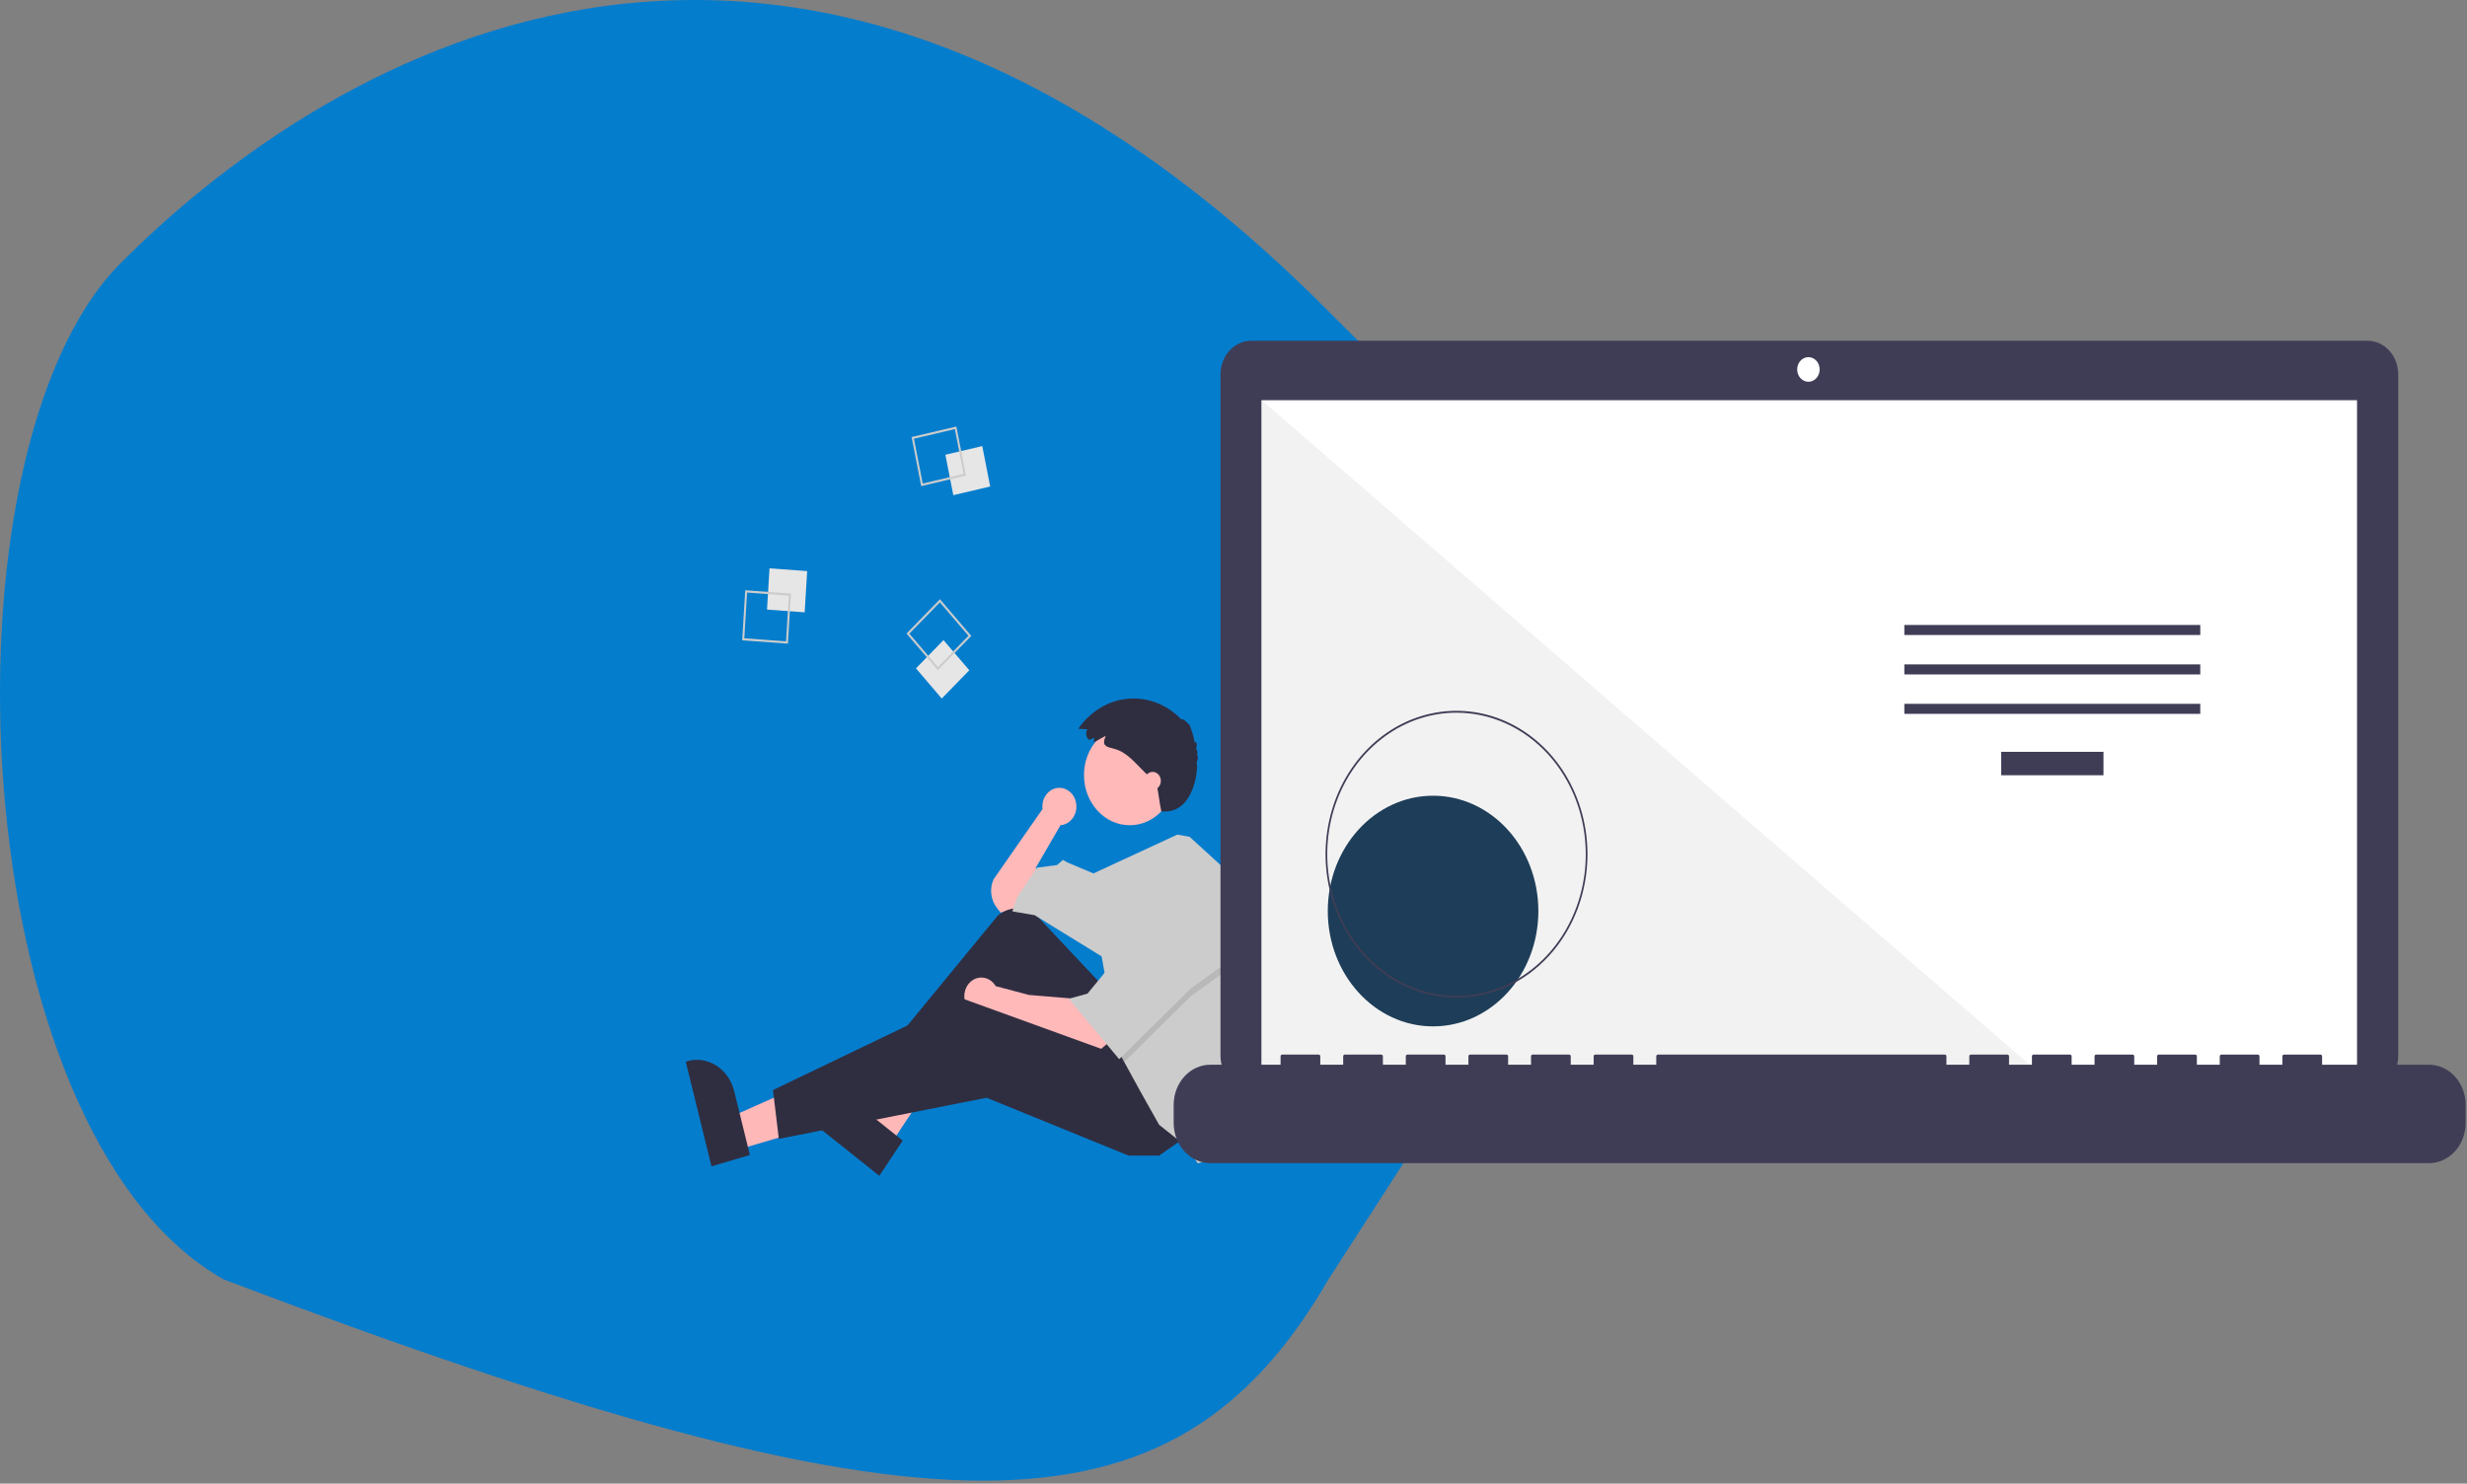 <svg width="833" height="501" viewBox="0 0 833 501" fill="none" xmlns="http://www.w3.org/2000/svg">
<rect x="0" y="0" width="833" height="501" fill="#808080" stroke="none"/>
<path d="M40.541 89.064C103.54 25.564 262.04 -82.436 448.54 105.064C635.04 292.563 608.541 184.064 608.541 184.064L448.54 432.064C396.053 522.605 314.49 522.703 75.54 432.064C-12.96 382.064 -22.459 152.564 40.541 89.064Z" fill="#057DCD"/>
<path d="M363.456 272.385C363.461 271.52 363.304 270.662 362.993 269.866C362.683 269.071 362.226 268.353 361.651 267.76C361.076 267.166 360.395 266.708 359.652 266.416C358.908 266.123 358.118 266.001 357.329 266.058C356.541 266.115 355.771 266.35 355.069 266.747C354.367 267.145 353.748 267.696 353.249 268.368C352.75 269.039 352.384 269.816 352.171 270.649C351.959 271.483 351.906 272.356 352.015 273.213L335.5 296.904C334.795 298.448 334.522 300.186 334.715 301.899C334.907 303.612 335.557 305.225 336.582 306.536L337.878 308.191L343.822 306.889L350.559 300.377L349.766 292.997L358.088 278.672L358.077 278.662C359.534 278.56 360.901 277.855 361.9 276.689C362.899 275.523 363.455 273.984 363.456 272.385V272.385Z" fill="#FFB9B9"/>
<path d="M249.25 388.208L246.554 377.24L283.889 360.632L287.868 376.819L249.25 388.208Z" fill="#FFB8B8"/>
<path d="M240.232 393.868L231.541 358.504L231.949 358.383C235.281 357.4 238.834 357.908 241.825 359.794C244.816 361.68 247 364.791 247.898 368.441L247.898 368.442L253.206 390.041L240.232 393.868Z" fill="#2F2E41"/>
<path d="M300.678 386.456L292.292 379.776L311.824 341.165L324.2 351.024L300.678 386.456Z" fill="#FFB8B8"/>
<path d="M296.905 397.064L269.866 375.524L270.115 375.149C272.145 372.092 275.2 370.043 278.609 369.453C282.018 368.863 285.501 369.781 288.292 372.004L288.293 372.005L304.807 385.161L296.905 397.064Z" fill="#2F2E41"/>
<path d="M371.958 332.501L350.856 310.046C349.015 308.086 346.589 306.92 344.026 306.763C341.462 306.606 338.933 307.469 336.904 309.192L297.061 357.679L300.627 363.757L338.67 335.54L364.429 372.439L388.998 358.982L371.958 332.501Z" fill="#2F2E41"/>
<path d="M362.844 337.276L347.389 335.974L336.196 333.001C335.564 331.921 334.645 331.078 333.564 330.585C332.482 330.092 331.289 329.973 330.144 330.244C328.998 330.514 327.956 331.162 327.156 332.099C326.356 333.037 325.836 334.219 325.667 335.489C325.497 336.759 325.686 338.055 326.208 339.204C326.729 340.353 327.559 341.301 328.586 341.919C329.612 342.537 330.787 342.797 331.952 342.664C333.117 342.531 334.217 342.011 335.105 341.174L335.104 341.183L341.841 344.222L370.769 355.075L374.336 352.036L362.844 337.276Z" fill="#FFB9B9"/>
<path d="M400.094 384.16L391.376 390.238H381.072L333.123 370.703L262.98 384.594L260.999 368.098L325.197 337.276L381.469 357.679L400.094 384.16Z" fill="#2F2E41"/>
<path d="M381.469 278.672C390.004 278.672 396.924 271.092 396.924 261.742C396.924 252.391 390.004 244.812 381.469 244.812C372.933 244.812 366.014 252.391 366.014 261.742C366.014 271.092 372.933 278.672 381.469 278.672Z" fill="#FFB9B9"/>
<path d="M421.458 329.336C421.458 339.554 419.988 349.708 417.103 359.424L415.946 363.323L410.398 391.105L404.454 392.842L400.094 386.764L391.376 379.819L385.036 368.532L379.599 358.608L377.903 355.509L371.958 322.951L349.37 309.059L341.841 307.757L343.426 302.982L350.163 292.997L356.9 292.129L358.881 290.393L360.466 291.261L369.204 294.948L397.534 281.836L401.68 282.579L415.946 295.602C419.593 306.4 421.459 317.823 421.458 329.336V329.336Z" fill="#CCCCCC"/>
<path opacity="0.1" d="M417.134 325.555L402.076 336.408L379.599 358.608L377.903 355.509L373.147 329.462H374.336L386.621 304.719L417.134 325.555Z" fill="black"/>
<path d="M386.621 302.114L374.336 326.857L367.203 335.54L360.863 337.276L377.903 357.679L402.076 333.803L417.134 322.95L386.621 302.114Z" fill="#CCCCCC"/>
<path d="M369.449 249.153L367.774 249.859C367.52 249.671 367.302 249.429 367.133 249.148C366.964 248.868 366.847 248.553 366.789 248.223C366.731 247.893 366.733 247.553 366.795 247.224C366.857 246.894 366.977 246.582 367.149 246.303C367.158 246.288 367.167 246.274 367.176 246.26L364.082 246.101C366.068 243.203 368.594 240.8 371.492 239.051C374.389 237.302 377.593 236.247 380.891 235.956C384.188 235.665 387.505 236.144 390.621 237.362C393.737 238.58 396.581 240.509 398.966 243.021C399.106 242.489 400.642 243.524 401.269 244.572C401.48 243.707 402.92 247.888 403.429 250.844C403.665 249.86 404.572 251.448 403.777 252.973C404.281 252.892 404.508 254.303 404.118 255.089C404.669 254.805 404.576 256.489 403.979 257.614C404.765 257.538 403.912 275.264 392.122 273.973C391.301 269.841 391.532 270.098 390.566 264.786C390.116 264.262 389.623 263.786 389.132 263.31L386.471 260.738C383.378 257.747 380.564 254.055 376.443 252.937C373.611 252.169 371.82 251.996 373.364 248.5C371.969 249.137 370.667 250.085 369.26 250.677C369.279 250.189 369.476 249.642 369.449 249.153Z" fill="#2F2E41"/>
<path d="M389.197 266.734C390.729 266.734 391.971 265.373 391.971 263.695C391.971 262.017 390.729 260.656 389.197 260.656C387.665 260.656 386.423 262.017 386.423 263.695C386.423 265.373 387.665 266.734 389.197 266.734Z" fill="#FFB9B9"/>
<path d="M259.836 191.926L258.989 205.851L271.701 206.778L272.547 192.854L259.836 191.926Z" fill="#E6E6E6"/>
<path d="M251.634 199.32L267.07 200.446L266.042 217.355L250.606 216.229L251.634 199.32ZM266.354 201.133L252.261 200.104L251.322 215.542L265.415 216.571L266.354 201.133Z" fill="#CCCCCC"/>
<path d="M331.669 150.636L319.214 153.568L321.89 167.212L334.345 164.28L331.669 150.636Z" fill="#E6E6E6"/>
<path d="M322.927 144.028L326.177 160.595L311.053 164.155L307.803 147.587L322.927 144.028ZM325.378 160.03L322.411 144.903L308.602 148.153L311.569 163.28L325.378 160.03Z" fill="#CCCCCC"/>
<path d="M318.582 216.159L309.284 225.699L317.993 235.885L327.291 226.344L318.582 216.159Z" fill="#E6E6E6"/>
<path d="M327.959 214.732L316.669 226.317L306.094 213.949L317.384 202.364L327.959 214.732ZM316.7 225.275L327.009 214.698L317.353 203.406L307.045 213.983L316.7 225.275Z" fill="#CCCCCC"/>
<path d="M799.406 115.064H422.481C421.119 115.064 419.77 115.358 418.511 115.929C417.252 116.5 416.108 117.337 415.145 118.393C414.182 119.448 413.418 120.701 412.896 122.08C412.375 123.459 412.106 124.936 412.106 126.429V356.489C412.106 357.982 412.375 359.46 412.896 360.839C413.418 362.217 414.182 363.47 415.145 364.526C416.108 365.581 417.252 366.418 418.511 366.989C419.77 367.56 421.119 367.854 422.481 367.854H799.406C802.158 367.854 804.796 366.657 806.742 364.526C808.688 362.394 809.781 359.504 809.781 356.489V126.429C809.781 123.415 808.688 120.524 806.742 118.393C804.796 116.262 802.158 115.064 799.406 115.064V115.064Z" fill="#3F3D56"/>
<path d="M795.871 135.149H426.015V363.699H795.871V135.149Z" fill="white"/>
<path d="M610.627 128.916C612.722 128.916 614.42 127.055 614.42 124.76C614.42 122.465 612.722 120.605 610.627 120.605C608.532 120.605 606.833 122.465 606.833 124.76C606.833 127.055 608.532 128.916 610.627 128.916Z" fill="white"/>
<path d="M690.098 363.699H426.015V135.149L690.098 363.699Z" fill="#F2F2F2"/>
<path d="M483.887 346.596C503.521 346.596 519.438 329.16 519.438 307.651C519.438 286.143 503.521 268.706 483.887 268.706C464.252 268.706 448.335 286.143 448.335 307.651C448.335 329.16 464.252 346.596 483.887 346.596Z" fill="#1E3D58"/>
<path d="M491.801 336.922C483.055 336.922 474.504 334.081 467.232 328.758C459.96 323.435 454.292 315.869 450.944 307.017C447.597 298.165 446.722 288.425 448.428 279.028C450.134 269.63 454.346 260.999 460.531 254.224C466.715 247.449 474.595 242.835 483.174 240.966C491.752 239.096 500.644 240.056 508.724 243.722C516.805 247.389 523.712 253.598 528.571 261.565C533.43 269.531 536.024 278.897 536.024 288.479C536.024 294.84 534.88 301.14 532.658 307.017C530.435 312.895 527.178 318.235 523.071 322.733C518.965 327.232 514.09 330.8 508.724 333.235C503.359 335.669 497.608 336.922 491.801 336.922V336.922ZM491.801 240.668C483.169 240.668 474.731 243.472 467.553 248.726C460.376 253.979 454.782 261.446 451.478 270.182C448.175 278.918 447.311 288.532 448.995 297.806C450.679 307.08 454.836 315.599 460.939 322.286C467.043 328.972 474.82 333.526 483.286 335.37C491.753 337.215 500.528 336.268 508.503 332.65C516.478 329.031 523.294 322.903 528.09 315.041C532.886 307.178 535.446 297.935 535.446 288.479C535.446 282.2 534.317 275.983 532.124 270.182C529.93 264.382 526.715 259.111 522.663 254.671C518.61 250.232 513.798 246.71 508.503 244.307C503.208 241.905 497.532 240.668 491.801 240.668L491.801 240.668Z" fill="#3F3D56"/>
<path d="M710.251 253.887H675.702V261.795H710.251V253.887Z" fill="#3F3D56"/>
<path d="M742.937 211.044H643.016V214.434H742.937V211.044Z" fill="#3F3D56"/>
<path d="M742.937 224.36H643.016V227.749H742.937V224.36Z" fill="#3F3D56"/>
<path d="M742.937 237.676H643.016V241.065H742.937V237.676Z" fill="#3F3D56"/>
<path d="M820.165 359.543H784.069V356.694C784.069 356.62 784.056 356.547 784.03 356.478C784.004 356.41 783.966 356.348 783.918 356.295C783.87 356.243 783.814 356.201 783.751 356.173C783.688 356.144 783.621 356.13 783.554 356.13H771.178C771.11 356.13 771.043 356.144 770.981 356.173C770.918 356.201 770.861 356.243 770.813 356.295C770.765 356.348 770.727 356.41 770.702 356.478C770.676 356.547 770.662 356.62 770.662 356.694V359.543H762.928V356.694C762.928 356.62 762.914 356.547 762.888 356.478C762.862 356.41 762.825 356.348 762.777 356.295C762.729 356.243 762.672 356.201 762.609 356.173C762.547 356.144 762.48 356.13 762.412 356.13H750.036C749.969 356.13 749.902 356.144 749.839 356.173C749.776 356.201 749.72 356.243 749.672 356.295C749.624 356.348 749.586 356.41 749.56 356.478C749.534 356.547 749.521 356.62 749.521 356.694V356.694V359.543H741.786V356.694C741.786 356.62 741.773 356.547 741.747 356.478C741.721 356.41 741.683 356.348 741.635 356.295C741.587 356.243 741.53 356.201 741.468 356.173C741.405 356.144 741.338 356.13 741.27 356.13H728.895C728.827 356.13 728.76 356.144 728.697 356.173C728.635 356.201 728.578 356.243 728.53 356.295C728.482 356.348 728.444 356.41 728.418 356.478C728.392 356.547 728.379 356.62 728.379 356.694V356.694V359.543H720.644V356.694C720.644 356.62 720.631 356.547 720.605 356.478C720.579 356.41 720.541 356.348 720.493 356.295C720.445 356.243 720.389 356.201 720.326 356.173C720.263 356.144 720.196 356.13 720.129 356.13H707.753C707.685 356.13 707.618 356.144 707.556 356.173C707.493 356.201 707.436 356.243 707.388 356.295C707.341 356.348 707.303 356.41 707.277 356.478C707.251 356.547 707.237 356.62 707.237 356.694V359.543H699.503V356.694C699.503 356.62 699.489 356.547 699.463 356.478C699.438 356.41 699.4 356.348 699.352 356.295C699.304 356.243 699.247 356.201 699.184 356.173C699.122 356.144 699.055 356.13 698.987 356.13H686.611C686.544 356.13 686.477 356.144 686.414 356.173C686.352 356.201 686.295 356.243 686.247 356.295C686.199 356.348 686.161 356.41 686.135 356.478C686.109 356.547 686.096 356.62 686.096 356.694V356.694V359.543H678.361V356.694C678.361 356.62 678.348 356.547 678.322 356.478C678.296 356.41 678.258 356.348 678.21 356.295C678.162 356.243 678.105 356.201 678.043 356.173C677.98 356.144 677.913 356.13 677.845 356.13H665.47C665.402 356.13 665.335 356.144 665.272 356.173C665.21 356.201 665.153 356.243 665.105 356.295C665.057 356.348 665.019 356.41 664.993 356.478C664.967 356.547 664.954 356.62 664.954 356.694V356.694V359.543H657.219V356.694C657.219 356.62 657.206 356.547 657.18 356.478C657.154 356.41 657.116 356.348 657.068 356.295C657.02 356.243 656.964 356.201 656.901 356.173C656.838 356.144 656.771 356.13 656.704 356.13H559.761C559.694 356.13 559.627 356.144 559.564 356.173C559.502 356.201 559.445 356.243 559.397 356.295C559.349 356.348 559.311 356.41 559.285 356.478C559.259 356.547 559.246 356.62 559.246 356.694V356.694V359.543H551.511V356.694C551.511 356.62 551.498 356.547 551.472 356.478C551.446 356.41 551.408 356.348 551.36 356.295C551.312 356.243 551.255 356.201 551.193 356.173C551.13 356.144 551.063 356.13 550.995 356.13H538.62C538.552 356.13 538.485 356.144 538.422 356.173C538.36 356.201 538.303 356.243 538.255 356.295C538.207 356.348 538.169 356.41 538.143 356.478C538.117 356.547 538.104 356.62 538.104 356.694V356.694V359.543H530.369V356.694C530.369 356.62 530.356 356.547 530.33 356.478C530.304 356.41 530.266 356.348 530.218 356.295C530.171 356.243 530.114 356.201 530.051 356.173C529.989 356.144 529.922 356.13 529.854 356.13H517.478C517.41 356.13 517.343 356.144 517.281 356.173C517.218 356.201 517.161 356.243 517.114 356.295C517.066 356.348 517.028 356.41 517.002 356.478C516.976 356.547 516.962 356.62 516.962 356.694V356.694V359.543H509.228V356.694C509.228 356.62 509.214 356.547 509.188 356.478C509.163 356.41 509.125 356.348 509.077 356.295C509.029 356.243 508.972 356.201 508.909 356.173C508.847 356.144 508.78 356.13 508.712 356.13H496.336C496.269 356.13 496.202 356.144 496.139 356.173C496.077 356.201 496.02 356.243 495.972 356.295C495.924 356.348 495.886 356.41 495.86 356.478C495.834 356.547 495.821 356.62 495.821 356.694V356.694V359.543H488.086V356.694C488.086 356.62 488.073 356.547 488.047 356.478C488.021 356.41 487.983 356.348 487.935 356.295C487.887 356.243 487.83 356.201 487.768 356.173C487.705 356.144 487.638 356.13 487.57 356.13H475.195C475.127 356.13 475.06 356.144 474.997 356.173C474.935 356.201 474.878 356.243 474.83 356.295C474.782 356.348 474.744 356.41 474.718 356.478C474.692 356.547 474.679 356.62 474.679 356.694V356.694V359.543H466.944V356.694C466.944 356.62 466.931 356.547 466.905 356.478C466.879 356.41 466.841 356.348 466.793 356.295C466.745 356.243 466.689 356.201 466.626 356.173C466.564 356.144 466.496 356.13 466.429 356.13H454.053C453.916 356.13 453.785 356.189 453.689 356.295C453.592 356.401 453.537 356.545 453.537 356.694V359.543H445.803V356.694C445.803 356.62 445.789 356.547 445.763 356.478C445.738 356.41 445.7 356.348 445.652 356.295C445.604 356.243 445.547 356.201 445.484 356.173C445.422 356.144 445.355 356.13 445.287 356.13H432.911C432.775 356.13 432.644 356.189 432.547 356.295C432.45 356.401 432.396 356.545 432.396 356.694V359.543H408.676C405.394 359.543 402.246 360.972 399.925 363.514C397.604 366.056 396.3 369.505 396.3 373.1V379.23C396.3 382.826 397.604 386.274 399.925 388.816C402.246 391.359 405.394 392.787 408.676 392.787H820.165C823.447 392.787 826.595 391.359 828.916 388.816C831.237 386.274 832.54 382.826 832.54 379.23V373.1C832.54 371.32 832.22 369.557 831.598 367.912C830.976 366.267 830.065 364.773 828.916 363.514C827.766 362.255 826.402 361.257 824.901 360.575C823.399 359.894 821.79 359.543 820.165 359.543V359.543Z" fill="#3F3D56"/>
</svg>

